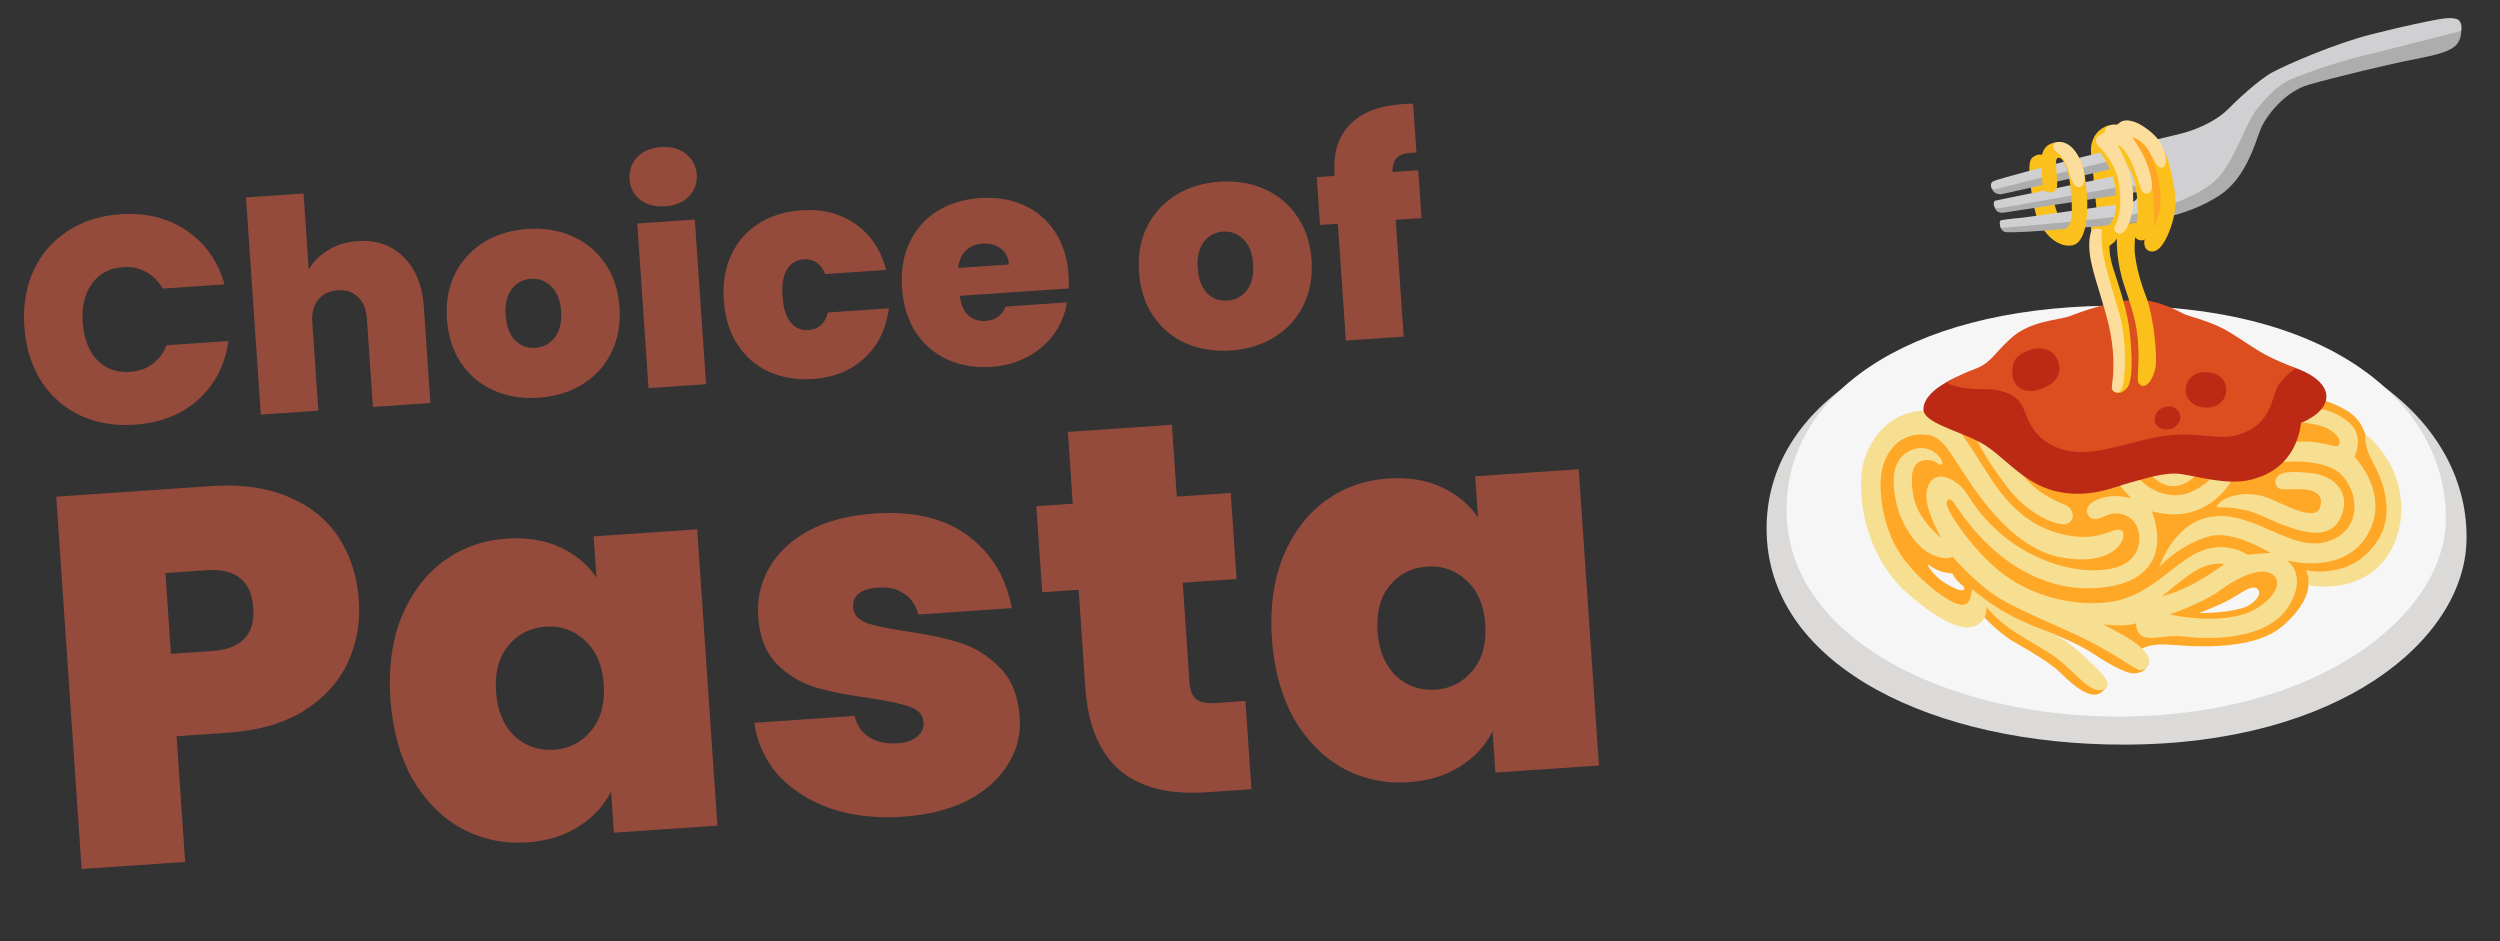 <svg width="85" height="32" viewBox="0 0 85 32" fill="none" xmlns="http://www.w3.org/2000/svg">
<rect x="0" y="0" width="85" height="32" fill="#333333" stroke="none"/>
<path d="M0.827 11.096C0.78 10.405 0.881 9.779 1.13 9.221C1.386 8.656 1.769 8.205 2.281 7.87C2.792 7.527 3.393 7.333 4.085 7.286C4.963 7.226 5.718 7.411 6.348 7.843C6.979 8.268 7.408 8.876 7.636 9.669L5.531 9.813C5.386 9.556 5.196 9.365 4.96 9.241C4.731 9.116 4.47 9.063 4.178 9.083C3.725 9.114 3.374 9.302 3.124 9.647C2.879 9.984 2.776 10.422 2.812 10.961C2.85 11.506 3.012 11.933 3.301 12.241C3.595 12.541 3.968 12.676 4.421 12.645C4.713 12.625 4.965 12.538 5.175 12.383C5.391 12.228 5.554 12.013 5.662 11.739L7.767 11.595C7.649 12.412 7.307 13.076 6.74 13.589C6.174 14.096 5.451 14.379 4.573 14.439C3.881 14.486 3.259 14.378 2.707 14.115C2.154 13.846 1.713 13.451 1.383 12.933C1.06 12.407 0.875 11.795 0.827 11.096ZM12.164 8.198C12.803 8.154 13.323 8.336 13.725 8.743C14.133 9.143 14.362 9.708 14.412 10.44L14.634 13.703L12.679 13.836L12.474 10.833C12.452 10.514 12.352 10.27 12.174 10.102C11.995 9.927 11.766 9.849 11.486 9.868C11.194 9.888 10.97 9.997 10.817 10.194C10.663 10.385 10.597 10.64 10.618 10.959L10.823 13.963L8.868 14.096L8.364 6.713L10.32 6.58L10.496 9.164C10.652 8.899 10.871 8.68 11.153 8.507C11.441 8.327 11.778 8.224 12.164 8.198ZM18.316 13.521C17.758 13.56 17.247 13.477 16.786 13.275C16.331 13.072 15.963 12.763 15.68 12.348C15.398 11.933 15.237 11.433 15.197 10.848C15.158 10.269 15.249 9.755 15.473 9.305C15.703 8.855 16.029 8.499 16.452 8.236C16.882 7.973 17.376 7.822 17.935 7.784C18.494 7.746 19 7.828 19.455 8.031C19.917 8.234 20.288 8.542 20.571 8.957C20.86 9.372 21.024 9.869 21.063 10.447C21.103 11.026 21.008 11.544 20.778 12C20.555 12.45 20.229 12.806 19.799 13.069C19.369 13.333 18.875 13.483 18.316 13.521ZM18.201 11.825C18.473 11.807 18.692 11.692 18.858 11.48C19.031 11.261 19.104 10.962 19.078 10.583C19.052 10.204 18.939 9.921 18.739 9.734C18.546 9.547 18.317 9.462 18.05 9.48C17.785 9.498 17.569 9.613 17.402 9.825C17.236 10.037 17.166 10.332 17.192 10.711C17.219 11.097 17.325 11.384 17.512 11.572C17.698 11.759 17.928 11.844 18.201 11.825ZM22.621 7.013C22.275 7.037 21.989 6.963 21.764 6.791C21.544 6.612 21.425 6.38 21.405 6.094C21.385 5.801 21.472 5.552 21.665 5.345C21.864 5.137 22.137 5.022 22.483 4.998C22.822 4.975 23.102 5.053 23.321 5.232C23.547 5.41 23.67 5.646 23.69 5.938C23.709 6.224 23.619 6.471 23.42 6.678C23.226 6.879 22.96 6.99 22.621 7.013ZM23.624 7.466L24.006 13.063L22.05 13.197L21.668 7.6L23.624 7.466ZM24.609 10.206C24.569 9.627 24.654 9.113 24.864 8.665C25.074 8.216 25.384 7.861 25.794 7.599C26.21 7.337 26.695 7.187 27.247 7.149C27.958 7.1 28.57 7.256 29.083 7.615C29.595 7.968 29.944 8.488 30.131 9.177L28.056 9.319C27.912 8.961 27.666 8.794 27.32 8.818C27.074 8.835 26.885 8.951 26.753 9.167C26.627 9.376 26.577 9.677 26.604 10.069C26.631 10.462 26.721 10.756 26.875 10.953C27.035 11.149 27.238 11.239 27.485 11.222C27.837 11.198 28.057 10.999 28.145 10.626L30.221 10.484C30.128 11.185 29.853 11.749 29.394 12.174C28.935 12.6 28.35 12.837 27.638 12.886C27.086 12.923 26.586 12.84 26.138 12.637C25.696 12.433 25.341 12.123 25.072 11.707C24.803 11.291 24.649 10.791 24.609 10.206ZM36.332 9.346C36.342 9.499 36.343 9.652 36.333 9.807L32.632 10.059C32.672 10.364 32.771 10.588 32.928 10.73C33.091 10.866 33.289 10.926 33.522 10.911C33.847 10.888 34.07 10.726 34.19 10.424L36.275 10.282C36.215 10.673 36.069 11.031 35.837 11.354C35.611 11.67 35.315 11.928 34.948 12.126C34.58 12.325 34.167 12.44 33.708 12.472C33.156 12.509 32.656 12.426 32.208 12.223C31.766 12.019 31.408 11.71 31.132 11.294C30.863 10.878 30.709 10.377 30.669 9.792C30.629 9.207 30.714 8.693 30.924 8.251C31.134 7.802 31.444 7.447 31.854 7.185C32.271 6.923 32.758 6.773 33.317 6.735C33.869 6.697 34.365 6.777 34.807 6.974C35.248 7.171 35.602 7.474 35.871 7.884C36.139 8.286 36.292 8.774 36.332 9.346ZM34.303 8.993C34.286 8.753 34.194 8.573 34.025 8.451C33.856 8.322 33.652 8.266 33.412 8.282C33.173 8.298 32.981 8.378 32.837 8.522C32.693 8.658 32.606 8.855 32.577 9.111L34.303 8.993ZM41.846 11.916C41.287 11.954 40.777 11.872 40.315 11.67C39.86 11.467 39.492 11.158 39.209 10.743C38.927 10.328 38.766 9.828 38.726 9.242C38.687 8.664 38.779 8.15 39.002 7.7C39.232 7.25 39.558 6.894 39.981 6.631C40.411 6.368 40.905 6.217 41.464 6.179C42.023 6.141 42.53 6.223 42.984 6.426C43.446 6.628 43.818 6.937 44.1 7.352C44.389 7.767 44.553 8.264 44.593 8.842C44.632 9.421 44.537 9.939 44.308 10.395C44.084 10.845 43.758 11.201 43.328 11.464C42.898 11.728 42.404 11.878 41.846 11.916ZM41.73 10.22C42.002 10.202 42.222 10.086 42.388 9.875C42.56 9.656 42.633 9.357 42.607 8.978C42.581 8.599 42.468 8.316 42.269 8.129C42.075 7.941 41.846 7.857 41.58 7.875C41.314 7.893 41.098 8.008 40.932 8.22C40.766 8.432 40.696 8.727 40.722 9.106C40.748 9.492 40.854 9.779 41.041 9.967C41.227 10.154 41.457 10.239 41.73 10.22ZM48.331 7.414L47.454 7.474L47.724 11.445L45.759 11.579L45.488 7.608L44.88 7.65L44.769 6.024L45.377 5.982L45.374 5.932C45.325 5.214 45.497 4.651 45.89 4.243C46.289 3.828 46.885 3.594 47.676 3.54C47.836 3.529 47.959 3.524 48.046 3.525L48.16 5.191C48.106 5.188 48.033 5.19 47.94 5.196C47.727 5.211 47.574 5.271 47.481 5.378C47.388 5.478 47.341 5.634 47.343 5.848L48.221 5.788L48.331 7.414ZM12.202 20.424C12.254 21.19 12.123 21.902 11.807 22.561C11.502 23.208 11.004 23.747 10.311 24.179C9.63 24.598 8.775 24.843 7.745 24.913L6.003 25.032L6.295 29.306L2.775 29.546L1.912 16.886L7.173 16.527C8.191 16.457 9.065 16.578 9.796 16.889C10.539 17.199 11.111 17.659 11.514 18.27C11.916 18.88 12.146 19.598 12.202 20.424ZM7.213 22.135C8.207 22.067 8.673 21.578 8.611 20.669C8.548 19.747 8.019 19.32 7.026 19.387L5.625 19.483L5.812 22.231L7.213 22.135ZM13.273 23.761C13.202 22.719 13.326 21.796 13.644 20.993C13.974 20.189 14.448 19.555 15.066 19.092C15.695 18.628 16.411 18.368 17.214 18.314C17.908 18.266 18.516 18.363 19.038 18.604C19.559 18.845 19.974 19.19 20.281 19.638L20.185 18.237L23.705 17.997L24.392 28.072L20.872 28.312L20.777 26.911C20.533 27.397 20.164 27.795 19.668 28.105C19.184 28.415 18.6 28.593 17.918 28.64C17.116 28.694 16.371 28.535 15.684 28.161C15.009 27.786 14.454 27.222 14.017 26.47C13.592 25.705 13.344 24.802 13.273 23.761ZM20.528 23.265C20.484 22.619 20.27 22.122 19.885 21.776C19.513 21.428 19.069 21.272 18.554 21.307C18.028 21.343 17.603 21.559 17.281 21.953C16.959 22.336 16.82 22.857 16.865 23.515C16.909 24.162 17.118 24.665 17.491 25.024C17.863 25.372 18.313 25.527 18.84 25.492C19.355 25.456 19.773 25.241 20.095 24.847C20.429 24.451 20.573 23.924 20.528 23.265ZM30.699 27.768C29.789 27.83 28.964 27.736 28.226 27.485C27.498 27.222 26.907 26.842 26.452 26.343C26.008 25.832 25.739 25.243 25.646 24.576L29.058 24.343C29.128 24.663 29.294 24.905 29.558 25.067C29.822 25.23 30.139 25.298 30.51 25.273C30.798 25.253 31.021 25.178 31.181 25.047C31.34 24.916 31.413 24.754 31.4 24.563C31.383 24.311 31.233 24.135 30.949 24.034C30.666 23.933 30.202 23.832 29.557 23.732C28.829 23.637 28.22 23.517 27.728 23.37C27.237 23.223 26.798 22.958 26.411 22.576C26.036 22.192 25.825 21.653 25.778 20.959C25.737 20.36 25.862 19.811 26.152 19.31C26.442 18.797 26.889 18.375 27.491 18.046C28.106 17.715 28.857 17.519 29.743 17.459C31.06 17.369 32.117 17.622 32.916 18.217C33.714 18.812 34.209 19.632 34.401 20.677L31.222 20.894C31.14 20.575 30.98 20.339 30.741 20.187C30.513 20.022 30.214 19.953 29.843 19.978C29.555 19.998 29.337 20.067 29.189 20.185C29.053 20.302 28.991 20.457 29.004 20.649C29.02 20.888 29.171 21.064 29.455 21.177C29.739 21.278 30.19 21.373 30.81 21.464C31.551 21.569 32.167 21.702 32.659 21.861C33.163 22.019 33.609 22.301 33.998 22.707C34.398 23.101 34.622 23.663 34.672 24.393C34.712 24.98 34.575 25.519 34.259 26.009C33.956 26.499 33.496 26.903 32.881 27.222C32.276 27.528 31.549 27.71 30.699 27.768ZM42.344 23.834L42.549 26.833L41.023 26.937C38.449 27.113 37.075 25.925 36.901 23.375L36.674 20.053L35.435 20.138L35.235 17.21L36.474 17.126L36.308 14.684L39.845 14.442L40.012 16.885L41.844 16.76L42.043 19.687L40.212 19.812L40.442 23.188C40.461 23.463 40.534 23.657 40.662 23.768C40.802 23.879 41.022 23.924 41.321 23.904L42.344 23.834ZM43.245 21.716C43.173 20.674 43.297 19.752 43.615 18.948C43.945 18.144 44.419 17.51 45.037 17.047C45.667 16.583 46.383 16.324 47.185 16.269C47.879 16.222 48.487 16.319 49.009 16.56C49.531 16.801 49.945 17.145 50.252 17.593L50.157 16.193L53.676 15.953L54.364 26.027L50.844 26.267L50.748 24.866C50.505 25.352 50.135 25.75 49.639 26.061C49.155 26.37 48.572 26.549 47.889 26.595C47.087 26.65 46.343 26.49 45.656 26.116C44.98 25.741 44.425 25.177 43.989 24.425C43.564 23.661 43.316 22.757 43.245 21.716ZM50.5 21.221C50.456 20.574 50.241 20.078 49.857 19.731C49.484 19.384 49.041 19.228 48.526 19.263C47.999 19.299 47.575 19.514 47.253 19.909C46.93 20.292 46.791 20.812 46.836 21.471C46.88 22.117 47.089 22.62 47.462 22.98C47.835 23.327 48.284 23.483 48.811 23.447C49.326 23.412 49.744 23.197 50.066 22.802C50.4 22.406 50.544 21.879 50.5 21.221Z" fill="#944B3C"/>
<g clip-path="url(#clip0_7_95)">
<path d="M71.649 10.747C64.358 10.841 59.91 13.941 60.068 18.188C60.235 22.681 65.77 25.324 72.217 25.317C79.56 25.311 83.767 21.753 83.861 18.403C83.97 14.497 80.042 10.642 71.649 10.747Z" fill="#DBDAD8"/>
<path d="M71.653 10.396C64.789 10.485 60.599 13.457 60.747 17.528C60.903 21.834 66.422 24.414 72.189 24.363C78.845 24.304 83.066 20.946 83.156 17.735C83.259 13.989 79.558 10.292 71.653 10.396Z" fill="#F6F6F6"/>
<path d="M66.453 13.89C66.453 13.89 65.132 14.099 64.296 14.875C63.459 15.651 63.164 17.639 64.568 19.398C65.971 21.157 67.371 20.893 67.371 20.893C67.371 20.893 67.962 21.535 68.484 21.828C69.006 22.12 69.762 22.581 70.034 22.854C70.306 23.126 70.911 23.709 71.303 23.607C71.448 23.571 71.543 23.451 71.584 23.402C71.663 23.305 71.573 23.227 71.543 23.146C71.5 23.041 69.93 21.931 69.93 21.931L69.867 21.576C69.867 21.576 70.663 21.891 71.102 22.183C71.543 22.476 72.288 22.933 72.591 22.894C72.904 22.854 72.945 22.738 72.973 22.697C73.133 22.476 72.819 22.057 72.819 22.057C72.819 22.057 73.091 21.891 73.615 21.911C74.139 21.931 76.526 22.246 77.637 21.261C78.297 20.676 78.461 20.209 78.486 19.927C78.502 19.734 78.524 19.624 78.524 19.624C78.524 19.624 80.131 19.815 80.779 18.872C81.427 17.93 81.555 16.61 81.198 16.002C80.842 15.395 80.444 14.871 80.444 14.871C80.444 14.871 80.363 14.341 79.867 14.009C79.343 13.658 78.6 13.489 78.6 13.489L66.453 13.89Z" fill="#FFA726"/>
<path d="M74.767 20.843C74.767 20.843 75.437 20.591 75.815 20.382C76.227 20.152 76.568 19.858 76.757 20.026C76.946 20.193 76.633 20.581 76.17 20.696C75.5 20.863 74.767 20.843 74.767 20.843Z" fill="#F6F6F6"/>
<path d="M65.541 19.185C65.524 19.212 65.721 19.555 66.091 19.797C66.41 20.004 66.737 20.142 66.78 20.038C66.814 19.953 66.729 19.927 66.564 19.762C66.451 19.648 66.376 19.496 66.376 19.496C66.376 19.496 66.187 19.496 65.971 19.419C65.717 19.327 65.541 19.185 65.541 19.185Z" fill="#F6F6F6"/>
<path d="M73.052 16.055C73.068 16.081 73.43 16.563 73.954 16.526C74.478 16.49 74.945 15.868 74.945 15.868C74.945 15.868 73.55 15.651 73.54 15.671C73.529 15.693 73.052 16.055 73.052 16.055Z" fill="#F7DF92"/>
<path d="M80.054 15.533C80.054 15.533 80.407 14.834 79.877 14.373C79.347 13.91 78.736 13.882 78.736 13.882L77.919 14.335C77.919 14.335 78.764 14.373 79.138 14.57C79.511 14.767 79.619 15.033 79.511 15.141C79.404 15.249 79.014 15.011 78.374 15.011C77.734 15.011 77.466 15.161 77.466 15.161L77.525 15.712C77.525 15.712 79 15.545 79.601 16.134C80.2 16.723 80.346 18.042 79.12 18.415C77.891 18.789 76.641 17.343 75.177 17.57C73.895 17.767 73.416 19.281 73.416 19.281C73.416 19.281 74.084 18.513 75.146 18.228C75.924 18.019 77.202 18.799 77.202 18.799L76.416 18.858C76.416 18.858 75.774 18.407 74.921 18.702C73.976 19.027 73.201 20.217 71.833 20.453C70.791 20.633 69.414 20.384 68.362 19.695C67.31 19.006 66.499 17.779 66.355 17.522C66.258 17.345 66.111 17.077 66.235 16.991C66.363 16.902 66.514 17.235 66.68 17.453C66.845 17.666 68.526 20.211 71.332 19.989C74.204 19.764 73.16 17.383 73.16 17.383C73.16 17.383 73.842 17.595 74.494 17.414C75.48 17.14 75.884 16.313 75.884 16.313L75.226 16.205C75.226 16.205 74.636 16.894 73.859 16.835C73.083 16.776 72.658 16.195 72.658 16.195L72.018 16.451L72.461 16.943C72.461 16.943 71.969 16.794 71.527 16.912C71.084 17.03 70.83 17.27 71.015 17.542C71.181 17.788 71.598 17.524 71.724 17.483C71.931 17.414 72.481 17.444 72.668 17.936C72.855 18.427 72.727 19.244 71.557 19.372C70.387 19.5 68.931 18.988 67.899 18.035C66.867 17.083 66.997 16.662 66.359 16.313C65.774 15.994 65.468 16.419 65.5 16.933C65.534 17.501 66.012 18.299 66.012 18.299C66.012 18.299 65.206 17.69 65.057 16.874C64.909 16.057 65.057 15.665 65.469 15.645C65.882 15.624 65.922 15.89 66.03 15.783C66.138 15.675 65.597 14.928 64.85 15.37C64.125 15.799 64.442 16.985 64.529 17.3C64.655 17.761 65.106 18.625 65.746 18.881C66.215 19.067 66.386 18.929 66.386 18.929C66.386 18.929 67.231 19.902 68.019 20.365C68.805 20.828 70.143 21.348 71.019 21.791C71.894 22.234 72.504 22.705 72.721 22.774C72.938 22.843 73.223 22.549 72.997 22.244C72.772 21.939 72.506 21.801 72.319 21.673C72.132 21.546 71.502 21.231 71.502 21.231C71.502 21.231 71.876 21.279 72.191 21.261C72.506 21.241 72.624 21.192 72.624 21.192C72.624 21.192 72.613 21.604 72.959 21.673C73.302 21.742 73.68 21.574 74.267 21.643C75.171 21.751 77.07 21.761 77.789 20.65C78.504 19.543 77.752 19.053 77.752 19.053C77.752 19.053 79.627 19.577 80.464 18.23C81.328 16.827 80.054 15.533 80.054 15.533ZM74.515 19.486C75.154 19.057 75.632 19.177 75.632 19.177C75.632 19.177 75.195 19.51 74.608 19.833C73.999 20.168 73.495 20.274 73.495 20.274C73.564 20.243 74.127 19.746 74.515 19.486ZM76.292 20.883C75.154 21.224 73.769 20.889 73.769 20.889C73.769 20.889 74.876 20.516 75.484 20.069C76.093 19.622 77.001 19.175 77.348 19.61C77.665 20.008 76.928 20.692 76.292 20.883Z" fill="#F7DF92"/>
<path d="M75.362 17.237C75.354 17.274 76.032 17.182 76.769 17.483C77.507 17.782 79.063 18.645 79.56 17.639C80.015 16.717 79.286 16.157 78.591 16.085C78.106 16.035 77.738 16.027 77.543 16.12C77.291 16.24 77.273 16.646 77.669 16.64C78.065 16.634 79.077 16.506 78.89 17.227C78.734 17.832 77.488 17.024 76.944 16.874C76.067 16.632 75.408 17.028 75.362 17.237Z" fill="#F7DF92"/>
<path d="M78.396 19.39C78.443 19.463 78.472 19.571 78.48 19.632C78.496 19.74 78.488 19.876 78.488 19.882C78.492 19.933 80.777 20.329 81.484 18.275C81.904 17.054 81.401 15.957 81.147 15.58C80.895 15.2 80.529 14.779 80.444 14.808C80.361 14.836 80.462 15.338 80.641 15.651C80.881 16.071 81.462 17.247 80.921 18.235C80.082 19.776 78.396 19.39 78.396 19.39Z" fill="#F7DF92"/>
<path d="M67.074 14.542C67.082 14.727 67.371 15.423 68.26 16.581C68.856 17.355 69.658 17.773 70.093 17.82C70.574 17.873 70.59 17.308 70.204 17.16C69.818 17.012 69.4 16.778 69.114 16.514C68.512 15.957 68.171 15.247 68.171 15.247L67.608 14.617L67.074 14.542Z" fill="#F7DF92"/>
<path d="M70.298 18.202C69.562 18.06 68.616 17.704 67.682 16.262C66.747 14.82 66.418 14.133 65.673 13.993C64.927 13.853 63.843 14.282 63.396 15.594C63.099 16.465 63.247 18.797 64.917 20.229C66.587 21.661 67.145 21.383 67.393 21.115C67.566 20.928 67.533 20.637 67.533 20.637C67.533 20.637 67.871 21.084 68.588 21.543C69.034 21.83 69.668 22.157 70.04 22.468C70.596 22.935 70.856 23.274 71.183 23.422C71.482 23.558 71.801 23.374 71.592 23.075C71.382 22.776 70.946 22.388 70.548 22.041C70.261 21.791 69.818 21.543 69.818 21.543C69.818 21.543 69.294 21.365 68.707 21.097C67.753 20.66 67.115 20.063 67.056 20.042C67.005 20.026 67.086 20.599 66.668 20.56C66.249 20.52 64.948 19.555 64.409 18.491C63.942 17.566 63.786 16.264 64.117 15.582C64.519 14.749 65.216 14.737 65.573 14.79C66.04 14.859 66.329 15.435 66.668 15.933C67.007 16.431 68.267 18.608 70.06 18.948C72.01 19.315 72.398 18.161 72.12 18.031C71.842 17.901 71.431 18.421 70.298 18.202Z" fill="#F7DF92"/>
<path d="M66.904 12.675C66.904 12.675 65.425 13.148 65.396 13.904C65.378 14.371 66.558 14.631 67.332 15.043C68.104 15.458 68.744 16.415 69.867 16.695C71.025 16.981 71.927 16.538 72.412 16.413C72.898 16.287 73.607 16.037 74.163 16.118C74.72 16.199 75.697 16.494 76.471 16.323C77.243 16.152 77.71 15.74 77.982 15.222C78.199 14.81 78.234 14.381 78.234 14.381C78.234 14.381 79.042 14.075 79.095 13.544C79.164 12.862 78.035 12.508 78.035 12.508L66.904 12.675Z" fill="#BC2A16"/>
<path d="M66.191 12.984C66.205 13.079 66.767 13.244 67.342 13.229C67.917 13.215 68.388 13.339 68.663 13.654C68.937 13.969 68.925 14.852 70.016 15.249C71.175 15.671 72.644 14.854 73.918 14.786C75.191 14.716 75.583 15.062 76.432 14.651C77.281 14.241 77.253 13.378 77.486 13.063C77.72 12.748 78.061 12.514 78.061 12.514C78.061 12.514 77.401 12.277 76.922 12.003C76.442 11.728 75.861 11.286 75.404 11.085C74.925 10.873 74.527 10.778 74.297 10.694C74.161 10.644 73.401 10.166 72.593 10.195C71.785 10.221 70.724 10.613 70.367 10.749C70.011 10.886 69.024 10.9 68.368 11.503C67.712 12.106 67.714 12.336 67.097 12.565C66.656 12.73 66.191 12.984 66.191 12.984Z" fill="#DC4E20"/>
<path d="M74.316 13.203C74.285 13.53 74.537 13.857 75.031 13.857C75.54 13.857 75.746 13.449 75.685 13.152C75.612 12.799 75.309 12.64 74.919 12.653C74.602 12.663 74.344 12.886 74.316 13.203Z" fill="#BC2A16"/>
<path d="M73.519 13.867C73.263 13.979 73.221 14.27 73.284 14.398C73.355 14.54 73.519 14.633 73.783 14.591C73.946 14.566 74.192 14.339 74.121 14.101C74.039 13.827 73.759 13.762 73.519 13.867Z" fill="#BC2A16"/>
<path d="M68.425 12.774C68.472 13.181 68.884 13.459 69.508 13.183C70.178 12.886 70.078 12.346 69.855 12.07C69.629 11.793 69.209 11.808 68.937 11.928C68.608 12.07 68.364 12.244 68.425 12.774Z" fill="#BC2A16"/>
<path d="M71.224 4.615C71.007 5.005 71.11 5.208 71.161 5.832C71.212 6.455 71.334 7.609 71.334 7.609C71.334 7.609 71.08 7.585 71.094 7.794C71.108 8.003 72.097 11.724 72.055 11.739C72.012 11.753 71.854 13.286 71.955 13.339C71.957 13.339 72.11 13.441 72.325 13.183C72.561 12.898 72.473 11.669 72.376 11.042C72.278 10.414 72.01 9.618 71.86 9.161C71.699 8.667 71.722 8.361 71.722 8.361C71.722 8.361 71.807 8.294 71.862 8.251C71.917 8.208 71.976 8.107 71.976 8.107C71.976 8.107 71.935 8.635 72.138 9.421C72.244 9.831 72.542 10.524 72.648 11.231C72.796 12.232 72.62 12.888 72.713 13.026C72.873 13.262 73.162 13.059 73.284 12.508C73.359 12.173 73.229 10.768 72.971 10.095C72.713 9.423 72.63 8.986 72.587 8.637C72.559 8.411 72.595 8.064 72.595 8.064C72.595 8.064 72.684 8.198 72.857 8.168C72.993 8.143 73.083 8.017 73.083 8.017L72.776 7.544L72.431 7.597C72.431 7.597 72.25 7.315 72.211 7.063C72.173 6.811 72.063 5.824 72.031 5.793C72 5.763 71.529 4.822 71.529 4.822L71.224 4.615Z" fill="#FBC11A"/>
<path d="M69.502 5.314C69.502 5.314 69.374 5.161 69.12 5.342C68.965 5.452 68.996 5.742 69.02 6.102C69.043 6.421 69.134 7.036 69.25 7.369C69.42 7.861 69.881 8.344 70.271 8.332C70.661 8.32 70.152 7.832 69.908 7.13C69.719 6.583 69.668 5.891 69.644 5.836C69.619 5.783 69.502 5.314 69.502 5.314Z" fill="#FBC11A"/>
<path d="M67.692 6.333C67.708 6.433 67.816 6.636 68.053 6.6C68.287 6.565 72.323 5.62 72.323 5.62L72.148 5.182C72.148 5.182 69.171 5.943 68.996 5.996C68.823 6.049 67.868 6.254 67.805 6.283C67.722 6.321 67.692 6.333 67.692 6.333Z" fill="#ADADAD"/>
<path d="M67.789 6.949C67.789 6.949 67.775 6.979 67.846 7.111C67.874 7.166 67.942 7.258 68.153 7.227C68.303 7.205 72.79 6.51 72.79 6.51L72.752 6.157L72.548 5.976L67.789 6.949Z" fill="#ADADAD"/>
<path d="M68.011 7.66C68.011 7.66 68.001 7.83 68.169 7.887C68.403 7.967 72.185 7.633 72.833 7.542C73.481 7.451 74.545 7.241 75.463 6.644C76.381 6.047 76.692 4.798 76.865 4.381C77.037 3.967 77.663 3.114 78.516 2.874C79.367 2.632 81.291 2.165 82.128 2.007C82.965 1.848 83.357 1.72 83.537 1.501C83.718 1.282 83.682 0.942 83.682 0.942C83.682 0.942 81.035 1.365 80.96 1.402C80.885 1.44 77.824 2.383 77.824 2.383L75.924 4.253L73.361 6.721C73.361 6.721 71.868 7.158 71.838 7.166C71.809 7.172 68.011 7.66 68.011 7.66Z" fill="#ADADAD"/>
<path d="M82.875 0.662C83.164 0.609 83.535 0.573 83.633 0.725C83.731 0.875 83.674 1.052 83.674 1.052C83.674 1.052 80.99 1.743 80.247 1.92C79.503 2.096 78.051 2.592 77.724 2.779C77.397 2.966 76.936 3.406 76.635 3.849C76.335 4.292 75.945 5.478 75.415 6.045C74.884 6.612 73.635 7.081 72.662 7.266C71.689 7.451 68.029 7.751 68.029 7.751C68.029 7.751 67.946 7.532 68.027 7.495C68.106 7.461 68.789 7.398 68.789 7.398L72.418 6.894C72.534 6.876 72.693 6.788 72.684 6.646C72.676 6.504 72.67 6.311 72.467 6.301C72.264 6.293 68.059 7.095 67.901 7.083C67.783 7.075 67.745 6.849 67.846 6.821C67.948 6.793 72.278 5.929 72.349 5.874C72.421 5.822 72.26 5.423 72.154 5.397C72.049 5.371 67.925 6.413 67.826 6.435C67.724 6.457 67.612 6.256 67.765 6.167C67.915 6.077 70.085 5.529 70.456 5.423C70.828 5.318 73.519 4.706 74.175 4.538C74.832 4.369 75.451 4.024 75.742 3.723C76.034 3.423 76.812 2.695 77.281 2.448C77.751 2.2 79.321 1.501 80.637 1.164C81.809 0.867 82.587 0.717 82.875 0.662Z" fill="#D0D0D2"/>
<path d="M72.62 4.558L72.301 4.69L72.886 5.761L73.01 7.152L72.991 7.806C72.991 7.806 73.479 7.922 73.479 7.859C73.479 7.796 73.568 6.346 73.558 6.319C73.55 6.293 73.328 5.062 73.292 5.035C73.257 5.009 72.62 4.558 72.62 4.558Z" fill="#FFA724"/>
<path d="M69.451 6.333C69.457 6.386 69.477 6.549 69.711 6.541C69.944 6.535 69.951 6.352 69.944 6.183C69.938 6.015 69.906 5.649 69.906 5.584C69.906 5.519 69.894 5.362 69.997 5.362C70.182 5.362 70.359 5.836 70.42 6.571C70.493 7.455 70.389 7.705 70.219 7.774C70.109 7.818 70.07 7.804 69.957 7.906C69.888 7.967 69.94 8.223 70.121 8.314C70.186 8.346 70.322 8.359 70.432 8.346C70.921 8.292 71.005 7.317 70.958 6.667C70.881 5.604 70.741 5.413 70.529 5.129C70.243 4.745 69.859 4.81 69.67 4.914C69.481 5.017 69.388 5.255 69.402 5.582C69.42 5.915 69.451 6.333 69.451 6.333Z" fill="#FCC01E"/>
<path d="M69.806 4.926C69.78 5.044 69.898 5.147 69.989 5.224C70.081 5.302 70.21 5.478 70.302 5.712C70.355 5.848 70.438 6.415 70.718 6.356C70.999 6.297 70.836 5.679 70.739 5.472C70.641 5.265 70.521 5.007 70.237 4.873C70.026 4.775 69.825 4.843 69.806 4.926Z" fill="#FDDD9C"/>
<path d="M71.935 4.245C71.935 4.245 71.732 4.203 71.488 4.353C71.366 4.428 71.189 4.599 71.189 4.735C71.189 4.871 71.171 4.924 71.224 4.977C71.277 5.029 71.37 5.098 71.464 5.261C71.618 5.525 71.819 5.828 71.878 6.165C71.982 6.772 71.974 7.258 71.811 7.51C71.649 7.761 71.586 7.745 71.586 7.745L72.144 7.999C72.144 7.999 72.28 7.707 72.274 7.589C72.268 7.471 72.236 5.482 72.236 5.482C72.236 5.482 72.506 5.813 72.585 6.222C72.664 6.63 72.717 7.087 72.691 7.284C72.662 7.497 72.603 7.765 72.603 7.765L73.117 8.048C73.117 8.048 73.198 7.979 73.233 7.707C73.255 7.534 73.247 6.994 73.192 6.494C73.156 6.155 73.087 6.039 73.087 6.039L72.443 4.806L72.573 4.475L72.833 4.676L73.127 5.22L73.282 5.69C73.282 5.69 73.465 6.256 73.465 6.776C73.465 7.296 73.211 7.784 73.211 7.784L72.912 8.162C72.912 8.162 72.847 8.487 73.113 8.545C73.379 8.604 73.601 8.259 73.751 7.881C73.824 7.698 73.952 7.339 73.962 6.933C73.974 6.502 73.865 6.019 73.745 5.568C73.511 4.69 73.02 4.408 72.721 4.213C72.421 4.018 71.935 4.245 71.935 4.245Z" fill="#FBC11A"/>
<path d="M71.557 4.515C71.557 4.515 71.348 4.572 71.285 4.688C71.192 4.861 71.385 4.991 71.474 5.09C71.578 5.208 71.791 5.511 71.909 5.767C72.045 6.059 72.087 6.549 72.091 6.813C72.097 7.353 71.917 7.672 71.89 7.729C71.864 7.788 71.896 7.918 72.059 7.944C72.221 7.971 72.398 7.674 72.487 7.229C72.605 6.65 72.445 5.988 72.384 5.785C72.25 5.346 72.006 4.97 72.02 4.932C72.032 4.893 72.301 5.094 72.528 5.661C72.674 6.027 72.76 6.321 72.786 6.402C72.839 6.571 72.981 6.634 73.091 6.545C73.263 6.402 73.123 5.86 72.926 5.397C72.78 5.054 72.502 4.698 72.51 4.68C72.526 4.647 72.865 4.796 73.056 5.119C73.225 5.405 73.314 5.712 73.503 5.7C73.692 5.688 73.698 5.204 73.416 4.796C73.204 4.489 72.821 4.255 72.691 4.199C72.526 4.125 72.323 4.044 72.136 4.128C72.043 4.168 71.998 4.258 71.998 4.258C71.998 4.258 71.856 4.195 71.673 4.294C71.541 4.367 71.557 4.515 71.557 4.515Z" fill="#FDDD9C"/>
<path d="M71.468 7.814C71.435 7.788 71.163 7.711 71.098 7.879C71.033 8.048 70.997 8.413 71.092 8.875C71.242 9.604 71.634 10.619 71.762 11.365C71.969 12.573 71.77 13.12 71.807 13.226C71.866 13.388 72.073 13.382 72.138 13.232C72.197 13.095 72.242 12.783 72.248 12.301C72.256 11.663 72.171 11.013 72.026 10.552C71.884 10.091 71.642 9.269 71.533 8.783C71.409 8.239 71.468 7.814 71.468 7.814Z" fill="#FDDD9C"/>
</g>
<defs>
<clipPath id="clip0_7_95">
<rect width="26" height="26" fill="white" transform="translate(59)"/>
</clipPath>
</defs>
</svg>
